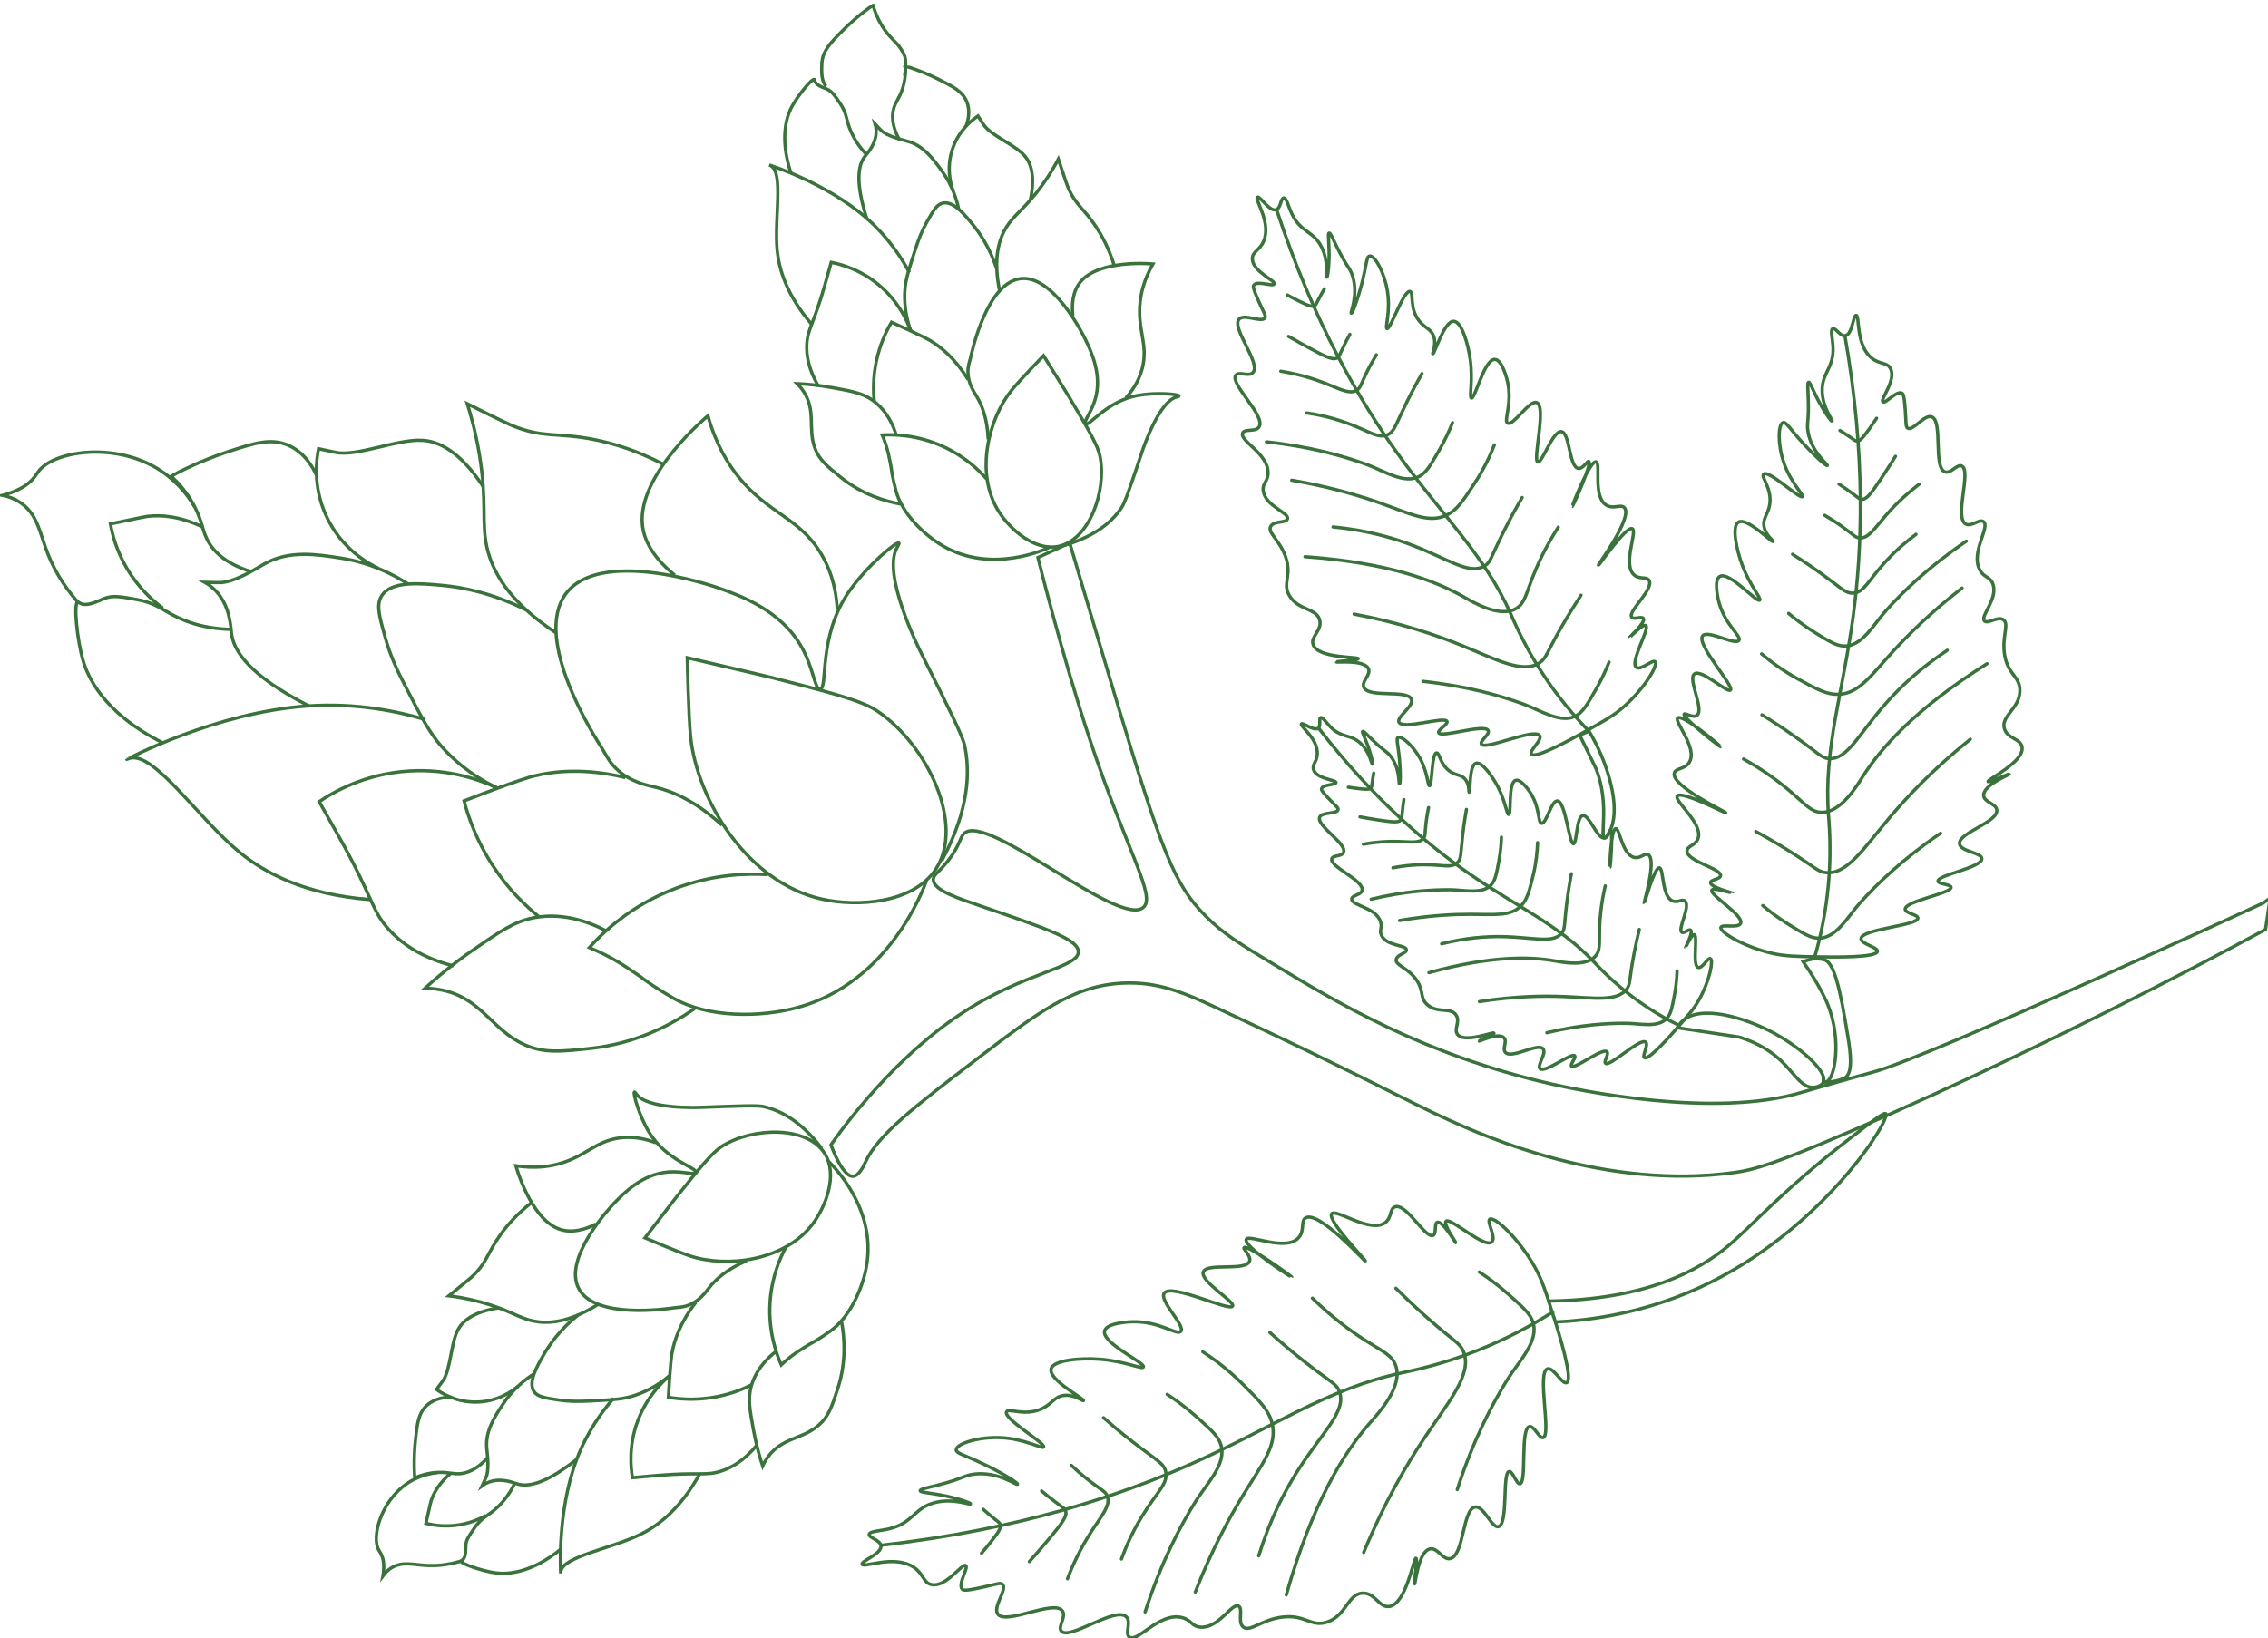 <svg width="346" height="250" viewBox="0 0 346 250" fill="none" xmlns="http://www.w3.org/2000/svg">
<g clip-path="url(#clip0_166_2320)">
<path d="M277.458 146.012C274.038 145.954 272.291 145.918 270.334 145.467C265.938 144.45 262.314 142.197 262.533 141.514C262.707 140.976 265.167 141.703 265.545 140.904C266.106 139.712 260.757 136.529 261.15 135.831C261.419 135.345 264.272 136.333 264.286 136.282C264.301 136.224 260.917 135.417 260.961 134.676C260.99 134.204 262.409 134.182 262.482 133.644C262.642 132.518 257.322 131.45 257.373 129.844C257.395 129.088 258.589 129.059 259.018 128.034C259.978 125.723 255.336 122.235 255.882 121.465C256.5 120.593 263.202 124.125 263.26 124.016C263.326 123.892 254.906 119.946 255.43 117.962C255.634 117.178 257.053 117.425 257.723 116.313C259.032 114.118 255.358 110.122 255.947 109.562C256.667 108.879 262.562 113.886 262.504 113.958C262.445 114.031 256.595 109.475 256.922 108.966C257.068 108.741 258.254 109.606 258.872 109.162C260.08 108.298 257.432 103.654 258.494 102.84C259.571 102.019 263.493 105.791 263.995 105.296C264.629 104.679 258.698 98.313 259.76 97.019C260.553 96.06 264.745 98.546 265.291 97.71C265.72 97.056 263.202 95.414 262.256 91.962C262.191 91.722 261.347 88.568 262.365 87.965C263.806 87.108 267.99 91.998 268.456 91.577C268.755 91.308 266.986 89.404 265.8 86.25C264.92 83.903 264.141 80.299 265.218 79.674C266.542 78.903 270.319 82.842 270.508 82.631C270.603 82.522 269.359 81.723 269.111 80.342C268.886 79.085 269.693 78.562 269.963 77.109C270.436 74.558 268.565 72.763 269.06 72.341C269.839 71.673 274.569 76.186 274.969 75.786C275.231 75.532 273.223 73.737 272.153 70.656C271.185 67.858 271.243 64.733 272.022 64.486C272.509 64.326 273.012 65.409 275.202 67.785C276.978 69.711 278.629 71.157 278.768 71.034C278.935 70.888 276.432 69.115 275.842 65.99C275.566 64.537 276.01 64.37 275.85 60.526C275.799 59.283 275.711 58.367 275.915 58.324C276.192 58.258 276.628 59.864 277.982 62.168C278.593 63.2 279.364 64.341 279.495 64.268C279.67 64.174 278.076 62.321 277.989 59.748C277.894 56.878 279.794 56.209 279.641 52.961C279.575 51.624 279.19 50.338 279.597 50.156C280.041 49.96 280.733 51.37 281.511 51.224C282.588 51.028 282.705 48.107 283.163 48.114C283.738 48.129 283.068 52.627 285.528 54.632C286.78 55.657 287.871 55.236 288.402 56.238C289.349 58.019 286.765 60.969 287.253 61.332C287.653 61.638 289.327 59.559 290.156 59.995C290.353 60.097 290.513 60.351 290.666 62.611C290.804 64.661 290.717 65.133 291.029 65.329C291.852 65.838 293.547 63.2 294.69 63.607C296.451 64.232 294.879 71.361 296.72 72.007C297.63 72.327 298.561 70.757 299.289 71.114C300.788 71.833 298.095 78.976 299.893 79.972C300.766 80.451 301.981 79.1 302.614 79.608C303.655 80.451 300.555 84.317 302.054 87.013C302.716 88.205 303.597 87.943 304.026 89.099C304.87 91.388 302.04 94.011 302.745 94.752C303.255 95.283 304.768 93.968 305.634 94.571C306.559 95.217 305.38 97.107 305.809 99.868C306.297 103 308.225 103.189 308.145 105.478C308.05 108.21 305.256 109.22 305.773 111.146C306.202 112.738 308.269 112.679 308.48 114.002C308.844 116.284 303.117 118.972 303.284 119.263C303.408 119.474 306.479 118.021 306.53 118.115C306.588 118.224 302.505 119.794 302.622 121.4C302.702 122.453 304.507 122.584 304.623 123.594C304.841 125.491 298.729 127.075 298.94 128.761C299.092 129.96 302.309 130.083 302.345 131.021C302.389 132.394 295.549 133.521 295.658 134.458C295.716 134.945 297.593 134.916 297.652 135.395C297.753 136.326 290.586 137.481 290.651 138.745C290.687 139.392 292.587 139.545 292.587 140.097C292.587 141.267 283.993 141.739 283.913 143.229C283.869 144.057 286.503 144.53 286.416 145.169C286.285 146.157 279.808 146.049 277.443 146.012L277.458 146.012Z" stroke="#39723B" stroke-width="0.5" stroke-miterlimit="10"/>
<path d="M276.781 146.252C277.138 145.046 277.647 143.193 278.091 140.904C279.692 132.707 279.095 126.276 278.95 124.408C278.193 114.198 281.14 105.841 282.734 93.873C284.044 84.041 284.713 69.784 281.453 51.224" stroke="#39723B" stroke-width="0.5" stroke-miterlimit="10"/>
<path d="M296.043 127.155C290.207 131.115 286.307 134.938 283.782 137.75C281.911 139.843 280.114 143.244 277.385 143.164C276.184 143.127 275.064 142.43 272.822 141.034C271.134 139.981 269.824 138.949 268.922 138.186" stroke="#39723B" stroke-width="0.5" stroke-linecap="round" stroke-linejoin="round"/>
<path d="M300.591 112.803C294.952 117.316 290.949 121.581 288.221 124.822C284.364 129.415 281.729 133.557 278.469 133.143C277.261 132.99 276.905 132.329 272.837 129.785C270.785 128.499 269.046 127.525 267.86 126.879" stroke="#39723B" stroke-width="0.5" stroke-linecap="round" stroke-linejoin="round"/>
<path d="M303.138 101.278C292.216 108.138 286.947 114.126 284.153 118.536C283.272 119.932 280.762 124.139 277.756 123.95C276.264 123.856 275.413 122.729 273.208 120.833C271.651 119.488 269.279 117.657 265.989 115.819" stroke="#39723B" stroke-width="0.5" stroke-linecap="round" stroke-linejoin="round"/>
<path d="M297.069 99.229C292.798 102.048 289.843 104.926 287.857 107.149C283.563 111.967 281.89 115.95 278.993 115.753C277.851 115.673 277.545 115.019 273.703 112.309C271.644 110.855 269.912 109.758 268.791 109.075" stroke="#39723B" stroke-width="0.5" stroke-linecap="round" stroke-linejoin="round"/>
<path d="M299.325 89.738C294.442 93.517 290.993 96.983 288.737 99.461C285.368 103.16 283.556 105.856 280.456 105.95C278.695 106.001 277.21 105.195 274.394 103.661C271.898 102.302 270.013 100.856 268.747 99.774" stroke="#39723B" stroke-width="0.5" stroke-linecap="round" stroke-linejoin="round"/>
<path d="M299.987 82.573C294.151 86.534 290.251 90.356 287.726 93.168C285.856 95.261 284.058 98.662 281.329 98.582C280.129 98.546 279.008 97.848 276.767 96.453C275.078 95.399 273.768 94.367 272.866 93.604" stroke="#39723B" stroke-width="0.5" stroke-linecap="round" stroke-linejoin="round"/>
<path d="M292.303 81.541C291.11 82.413 289.392 83.801 287.595 85.77C284.982 88.648 284.4 90.363 282.756 90.501C281.591 90.603 281.016 89.818 277.734 87.449C275.952 86.163 274.445 85.189 273.47 84.579" stroke="#39723B" stroke-width="0.5" stroke-linecap="round" stroke-linejoin="round"/>
<path d="M292.805 73.875C290.418 75.699 288.752 77.428 287.66 78.693C285.987 80.633 285.026 82.203 283.68 82.086C283.018 82.028 282.77 81.607 281.082 80.393C279.983 79.601 279.037 79.02 278.389 78.642" stroke="#39723B" stroke-width="0.5" stroke-linecap="round" stroke-linejoin="round"/>
<path d="M289.167 69.638C288.337 70.961 287.624 72.058 287.071 72.894C285.375 75.452 284.72 76.258 283.971 76.193C283.687 76.164 283.563 76.033 282.814 75.459C281.882 74.754 281.089 74.224 280.551 73.875" stroke="#39723B" stroke-width="0.5" stroke-linecap="round" stroke-linejoin="round"/>
<path d="M286.285 63.825C285.812 64.537 285.397 65.133 285.077 65.576C284.094 66.95 283.702 67.378 283.192 67.284C282.996 67.248 282.908 67.16 282.348 66.775C281.664 66.296 281.089 65.932 280.696 65.692" stroke="#39723B" stroke-width="0.5" stroke-linecap="round" stroke-linejoin="round"/>
<path d="M255.882 156.825C257.577 154.899 258.443 153.911 259.185 152.596C260.844 149.646 261.427 146.492 260.932 146.274C260.546 146.099 259.702 147.829 259.069 147.633C258.123 147.342 259.062 142.764 258.472 142.626C258.065 142.531 257.17 144.61 257.133 144.595C257.097 144.573 258.356 142.284 257.926 141.935C257.65 141.71 256.915 142.488 256.58 142.255C255.874 141.776 257.97 138.288 257.053 137.495C256.617 137.125 255.998 137.772 255.219 137.495C253.444 136.856 253.859 132.518 253.153 132.431C252.352 132.329 250.926 137.837 250.839 137.815C250.737 137.786 252.803 131.123 251.435 130.41C250.89 130.127 250.315 131.035 249.354 130.846C247.469 130.461 247.113 126.399 246.494 126.443C245.752 126.494 245.548 132.3 245.621 132.307C245.694 132.307 246.116 126.762 245.672 126.683C245.468 126.646 245.352 127.751 244.791 127.867C243.7 128.1 242.455 124.277 241.466 124.459C240.462 124.641 240.578 128.724 240.047 128.754C239.377 128.79 238.839 122.279 237.587 122.213C236.648 122.163 235.913 125.752 235.171 125.629C234.589 125.534 234.953 123.311 233.512 121.036C233.41 120.876 232.086 118.813 231.234 119.074C230.026 119.445 230.63 124.234 230.157 124.284C229.859 124.314 229.692 122.373 228.535 120.113C227.676 118.435 226.06 116.182 225.173 116.465C224.074 116.814 224.35 120.898 224.139 120.898C224.03 120.898 224.219 119.801 223.572 118.965C222.989 118.202 222.284 118.384 221.345 117.803C219.686 116.771 219.635 114.83 219.154 114.889C218.39 114.983 218.5 119.888 218.077 119.91C217.801 119.924 217.823 117.904 216.651 115.746C215.589 113.799 213.82 112.243 213.282 112.549C212.947 112.738 213.296 113.566 213.507 115.986C213.682 117.948 213.653 119.597 213.507 119.612C213.34 119.626 213.624 117.345 212.183 115.441C211.514 114.554 211.201 114.714 209.141 112.679C208.479 112.025 208.006 111.509 207.882 111.604C207.708 111.72 208.384 112.781 208.974 114.7C209.243 115.557 209.483 116.567 209.374 116.603C209.236 116.654 209.01 114.83 207.62 113.479C206.07 111.975 204.739 112.687 203.007 110.957C202.294 110.245 201.777 109.38 201.471 109.511C201.137 109.656 201.573 110.754 201.1 111.117C200.453 111.618 198.757 110.201 198.531 110.463C198.248 110.79 201.086 112.694 200.962 115.077C200.896 116.291 200.111 116.683 200.402 117.483C200.911 118.907 203.858 118.972 203.822 119.423C203.785 119.801 201.784 119.677 201.61 120.36C201.566 120.52 201.631 120.738 202.81 121.966C203.88 123.078 204.186 123.274 204.135 123.543C203.996 124.255 201.675 123.863 201.326 124.699C200.78 125.992 205.539 128.732 204.972 130.076C204.688 130.745 203.349 130.461 203.174 131.05C202.818 132.242 208.152 134.371 207.795 135.868C207.62 136.594 206.252 136.58 206.216 137.19C206.158 138.193 209.876 138.433 210.611 140.627C210.939 141.594 210.349 141.957 210.771 142.778C211.615 144.406 214.512 144.166 214.563 144.929C214.599 145.482 213.1 145.649 212.998 146.441C212.889 147.284 214.541 147.582 215.858 149.217C217.35 151.07 216.484 152.24 217.794 153.352C219.366 154.681 221.338 153.642 222.145 154.907C222.815 155.946 221.731 157.065 222.364 157.857C223.448 159.216 227.843 157.399 227.916 157.639C227.974 157.813 225.609 158.78 225.638 158.86C225.675 158.947 228.607 157.479 229.444 158.358C229.99 158.932 229.146 160.008 229.655 160.582C230.601 161.658 234.574 159.078 235.404 160.044C235.993 160.735 234.436 162.58 234.938 163.075C235.681 163.794 239.77 160.568 240.236 161.105C240.476 161.389 239.508 162.413 239.748 162.682C240.214 163.213 244.486 159.819 245.155 160.495C245.497 160.844 244.624 161.977 244.93 162.253C245.577 162.849 250.198 158.322 251.064 159.027C251.544 159.419 250.475 161.12 250.875 161.396C251.493 161.825 254.71 158.177 255.882 156.847L255.882 156.825Z" stroke="#39723B" stroke-width="0.5" stroke-miterlimit="10"/>
<path d="M256.355 156.571C255.503 156.157 254.215 155.503 252.716 154.594C247.346 151.331 244.078 147.749 243.103 146.724C237.805 141.136 231.671 138.542 224.205 133.368C218.07 129.117 209.804 122.272 201.129 111.073" stroke="#39723B" stroke-width="0.5" stroke-miterlimit="10"/>
<path d="M235.986 157.588C241.146 156.353 245.243 156.127 248.088 156.149C250.198 156.171 253 156.898 254.339 155.343C254.928 154.66 255.11 153.686 255.467 151.738C255.736 150.263 255.823 149.021 255.852 148.134" stroke="#39723B" stroke-width="0.5" stroke-linecap="round" stroke-linejoin="round"/>
<path d="M225.697 152.843C231.06 152 235.455 151.942 238.642 152.073C243.154 152.262 246.785 152.894 248.204 150.881C248.728 150.132 248.546 149.602 249.187 146.056C249.514 144.268 249.849 142.808 250.089 141.827" stroke="#39723B" stroke-width="0.5" stroke-linecap="round" stroke-linejoin="round"/>
<path d="M217.997 148.425C227.341 145.838 233.345 145.947 237.209 146.63C238.431 146.848 242.041 147.582 243.46 145.823C244.166 144.951 243.962 143.905 244.027 141.725C244.071 140.177 244.253 137.939 244.893 135.185" stroke="#39723B" stroke-width="0.5" stroke-linecap="round" stroke-linejoin="round"/>
<path d="M219.933 144.021C223.666 143.084 226.759 142.895 229 142.924C233.854 142.982 236.918 144.072 238.271 142.364C238.802 141.696 238.591 141.187 239.035 137.692C239.268 135.817 239.537 134.298 239.727 133.324" stroke="#39723B" stroke-width="0.5" stroke-linecap="round" stroke-linejoin="round"/>
<path d="M213.507 140.468C218.077 139.675 221.752 139.516 224.27 139.516C228.032 139.516 230.448 139.879 232.071 138.2C232.988 137.248 233.294 136.013 233.869 133.68C234.378 131.609 234.524 129.836 234.567 128.579" stroke="#39723B" stroke-width="0.5" stroke-linecap="round" stroke-linejoin="round"/>
<path d="M209.185 137.212C214.344 135.977 218.441 135.752 221.287 135.773C223.397 135.795 226.199 136.522 227.538 134.967C228.127 134.284 228.309 133.31 228.666 131.362C228.935 129.887 229.022 128.645 229.051 127.758" stroke="#39723B" stroke-width="0.5" stroke-linecap="round" stroke-linejoin="round"/>
<path d="M212.503 132.423C213.595 132.205 215.232 131.951 217.233 131.951C220.159 131.951 221.403 132.503 222.313 131.66C222.96 131.064 222.815 130.345 223.157 127.329C223.346 125.687 223.564 124.364 223.717 123.514" stroke="#39723B" stroke-width="0.5" stroke-linecap="round" stroke-linejoin="round"/>
<path d="M207.992 128.819C210.218 128.419 212.016 128.368 213.275 128.405C215.203 128.456 216.557 128.724 217.175 127.911C217.481 127.511 217.372 127.162 217.546 125.614C217.663 124.604 217.815 123.783 217.939 123.238" stroke="#39723B" stroke-width="0.5" stroke-linecap="round" stroke-linejoin="round"/>
<path d="M207.475 124.655C208.625 124.866 209.607 125.026 210.342 125.135C212.62 125.484 213.406 125.534 213.74 125.084C213.871 124.909 213.857 124.779 213.915 124.067C213.995 123.194 214.097 122.482 214.177 122.01" stroke="#39723B" stroke-width="0.5" stroke-linecap="round" stroke-linejoin="round"/>
<path d="M205.699 120.121C206.332 120.222 206.878 120.288 207.286 120.339C208.545 120.491 208.981 120.491 209.192 120.157C209.272 120.033 209.272 119.939 209.338 119.43C209.418 118.813 209.505 118.304 209.571 117.97" stroke="#39723B" stroke-width="0.5" stroke-linecap="round" stroke-linejoin="round"/>
<path d="M241.728 111.677C244.646 110.063 246.13 109.228 247.608 107.942C250.919 105.057 253 101.46 252.505 100.973C252.112 100.588 250.329 102.346 249.631 101.83C248.597 101.06 251.741 95.879 251.079 95.45C250.62 95.152 248.626 97.31 248.59 97.274C248.554 97.23 251.093 94.985 250.715 94.367C250.475 93.975 249.238 94.607 248.932 94.178C248.284 93.284 252.359 89.927 251.581 88.568C251.21 87.929 250.169 88.452 249.34 87.769C247.447 86.221 249.842 81.091 249.019 80.677C248.081 80.212 243.94 86.323 243.845 86.257C243.736 86.185 249.165 78.933 247.804 77.465C247.266 76.883 246.159 77.748 245.075 77.094C242.936 75.808 244.267 70.685 243.496 70.474C242.565 70.212 239.792 77.225 239.872 77.261C239.959 77.297 242.899 70.699 242.383 70.409C242.15 70.278 241.531 71.571 240.796 71.477C239.363 71.288 239.508 66.078 238.213 65.867C236.91 65.649 235.266 70.692 234.611 70.503C233.781 70.263 235.957 62.066 234.451 61.441C233.33 60.976 230.863 65.038 230.012 64.566C229.342 64.195 230.754 61.638 229.983 58.23C229.932 57.997 229.204 54.894 228.054 54.843C226.424 54.77 225.063 60.889 224.474 60.744C224.096 60.649 224.736 58.2 224.307 54.945C223.986 52.525 222.997 49.066 221.781 49.023C220.29 48.972 218.849 54.087 218.587 53.993C218.456 53.942 219.162 52.685 218.74 51.377C218.354 50.192 217.423 50.112 216.52 48.986C214.941 47.002 215.72 44.611 215.108 44.473C214.133 44.255 212.132 50.301 211.601 50.142C211.259 50.04 212.161 47.576 211.666 44.437C211.215 41.589 209.731 38.929 208.945 39.067C208.45 39.154 208.515 40.31 207.73 43.362C207.089 45.832 206.332 47.838 206.15 47.794C205.939 47.743 207.278 45.077 206.347 42.119C205.91 40.738 205.459 40.804 203.829 37.425C203.305 36.335 202.956 35.506 202.759 35.557C202.497 35.63 202.854 37.214 202.745 39.808C202.694 40.978 202.556 42.308 202.41 42.308C202.214 42.308 202.738 39.975 201.631 37.73C200.394 35.216 198.459 35.514 197.091 32.643C196.53 31.459 196.276 30.18 195.839 30.209C195.373 30.245 195.417 31.771 194.682 32.004C193.67 32.331 192.222 29.867 191.829 30.085C191.342 30.361 193.983 33.922 192.79 36.778C192.186 38.231 191.051 38.369 191.058 39.474C191.058 41.436 194.638 42.795 194.391 43.333C194.187 43.776 191.786 42.758 191.276 43.514C191.153 43.696 191.131 43.987 192.04 45.999C192.863 47.823 193.154 48.194 192.972 48.499C192.499 49.313 189.828 47.823 189.035 48.696C187.805 50.04 192.433 55.454 191.145 56.849C190.505 57.539 188.991 56.616 188.526 57.256C187.565 58.556 193.168 63.476 192.077 65.155C191.545 65.969 189.879 65.358 189.573 66.085C189.064 67.291 193.503 69.195 193.452 72.196C193.43 73.526 192.55 73.7 192.717 74.9C193.037 77.254 196.683 78.213 196.414 79.172C196.225 79.863 194.311 79.419 193.845 80.342C193.35 81.323 195.235 82.406 196.13 84.978C197.149 87.892 195.577 88.939 196.698 90.872C198.037 93.183 200.904 92.769 201.34 94.665C201.704 96.228 199.892 97.129 200.322 98.364C201.057 100.493 207.213 100.188 207.206 100.508C207.198 100.747 203.887 100.9 203.887 101.009C203.887 101.133 208.123 100.609 208.763 102.048C209.178 102.993 207.686 103.93 208.05 104.853C208.734 106.583 214.723 105.151 215.312 106.699C215.727 107.803 213.02 109.38 213.42 110.201C214.01 111.408 220.421 109.235 220.755 110.092C220.93 110.543 219.3 111.379 219.475 111.807C219.817 112.658 226.512 110.361 227.035 111.488C227.305 112.062 225.74 113.065 225.988 113.537C226.519 114.547 234.138 111.015 234.887 112.258C235.309 112.948 233.257 114.562 233.621 115.07C234.189 115.862 239.712 112.803 241.728 111.684L241.728 111.677Z" stroke="#39723B" stroke-width="0.5" stroke-miterlimit="10"/>
<path d="M242.419 111.575C241.553 110.696 240.272 109.337 238.839 107.578C233.694 101.256 231.256 95.457 230.521 93.778C226.482 84.644 220.108 78.809 213.238 69.246C207.591 61.383 200.467 49.422 194.747 31.967" stroke="#39723B" stroke-width="0.5" stroke-miterlimit="10"/>
<path d="M217.081 103.967C223.921 104.701 229.037 106.198 232.493 107.469C235.062 108.414 238.169 110.514 240.483 109.199C241.502 108.617 242.143 107.506 243.431 105.275C244.398 103.589 245.053 102.106 245.475 101.038" stroke="#39723B" stroke-width="0.5" stroke-linecap="round" stroke-linejoin="round"/>
<path d="M206.573 93.706C213.493 95.007 218.9 96.838 222.735 98.386C228.163 100.573 232.333 102.927 234.946 101.082C235.913 100.399 235.921 99.665 238.249 95.61C239.428 93.561 240.476 91.925 241.197 90.828" stroke="#39723B" stroke-width="0.5" stroke-linecap="round" stroke-linejoin="round"/>
<path d="M199.084 84.949C211.637 85.843 218.922 88.583 223.346 91.104C224.743 91.904 228.833 94.367 231.336 92.834C232.581 92.071 232.792 90.712 233.818 88.067C234.545 86.199 235.739 83.532 237.725 80.444" stroke="#39723B" stroke-width="0.5" stroke-linecap="round" stroke-linejoin="round"/>
<path d="M203.363 80.408C208.334 80.88 212.198 81.999 214.927 83.002C220.835 85.182 224.103 87.842 226.504 86.345C227.45 85.756 227.414 85.051 229.473 80.96C230.579 78.765 231.562 77.029 232.217 75.924" stroke="#39723B" stroke-width="0.5" stroke-linecap="round" stroke-linejoin="round"/>
<path d="M197.061 73.279C202.992 74.296 207.555 75.699 210.633 76.789C215.232 78.424 218.027 79.921 220.741 78.576C222.284 77.813 223.186 76.44 224.903 73.831C226.424 71.52 227.385 69.413 227.974 67.894" stroke="#39723B" stroke-width="0.5" stroke-linecap="round" stroke-linejoin="round"/>
<path d="M193.197 67.422C200.038 68.156 205.153 69.653 208.61 70.924C211.179 71.869 214.286 73.969 216.6 72.654C217.619 72.073 218.259 70.961 219.547 68.73C220.515 67.044 221.17 65.562 221.592 64.493" stroke="#39723B" stroke-width="0.5" stroke-linecap="round" stroke-linejoin="round"/>
<path d="M199.339 63.011C200.773 63.214 202.883 63.621 205.328 64.493C208.901 65.772 210.182 66.979 211.666 66.346C212.714 65.896 212.845 64.959 214.584 61.427C215.531 59.501 216.375 57.975 216.935 57.001" stroke="#39723B" stroke-width="0.5" stroke-linecap="round" stroke-linejoin="round"/>
<path d="M195.388 56.645C198.284 57.118 200.504 57.844 202.032 58.433C204.368 59.334 205.91 60.25 207.016 59.53C207.562 59.174 207.584 58.702 208.472 56.878C209.054 55.693 209.6 54.763 209.985 54.138" stroke="#39723B" stroke-width="0.5" stroke-linecap="round" stroke-linejoin="round"/>
<path d="M196.574 51.333C197.891 52.089 199.019 52.707 199.87 53.172C202.505 54.596 203.436 54.989 204.047 54.589C204.28 54.436 204.317 54.262 204.71 53.426C205.183 52.394 205.626 51.573 205.932 51.028" stroke="#39723B" stroke-width="0.5" stroke-linecap="round" stroke-linejoin="round"/>
<path d="M196.377 45.011C197.112 45.411 197.738 45.731 198.219 45.97C199.696 46.704 200.227 46.893 200.627 46.581C200.78 46.465 200.816 46.341 201.115 45.76C201.486 45.033 201.813 44.459 202.039 44.074" stroke="#39723B" stroke-width="0.5" stroke-linecap="round" stroke-linejoin="round"/>
<path d="M237.012 200.905C235.848 197.185 235.244 195.288 234.116 193.29C231.591 188.813 227.952 185.58 227.276 186.038C226.744 186.401 228.331 188.857 227.574 189.526C226.446 190.528 221.243 185.696 220.595 186.357C220.151 186.815 222.153 189.606 222.102 189.642C222.043 189.678 220.071 186.234 219.271 186.517C218.762 186.699 219.198 188.261 218.631 188.516C217.444 189.046 214.563 183.581 212.823 184.155C212.001 184.424 212.35 185.74 211.375 186.532C209.149 188.327 203.829 184.373 203.16 185.216C202.403 186.176 208.435 192.367 208.334 192.461C208.224 192.57 201.188 184.642 199.172 185.849C198.371 186.328 199.106 187.796 198.095 188.886C196.115 191.03 190.549 188.29 190.119 189.119C189.595 190.122 196.989 194.961 197.054 194.874C197.12 194.787 190.236 189.853 189.784 190.376C189.581 190.608 190.92 191.626 190.629 192.447C190.068 194.046 184.13 192.643 183.577 194.075C183.017 195.513 188.416 198.587 188.045 199.299C187.572 200.193 178.68 195.761 177.61 197.33C176.81 198.507 180.885 202.286 180.142 203.158C179.56 203.841 176.955 201.618 172.858 201.69C172.574 201.69 168.848 201.785 168.514 203.093C168.041 204.946 174.743 207.947 174.437 208.594C174.241 209.008 171.585 207.685 167.742 207.409C164.89 207.198 160.684 207.511 160.349 208.892C159.934 210.585 165.472 213.448 165.297 213.724C165.21 213.869 163.937 212.758 162.336 212.932C160.887 213.092 160.567 214.145 159.061 214.901C156.412 216.238 153.843 214.778 153.545 215.446C153.065 216.507 159.527 220.235 159.221 220.802C159.025 221.165 156.412 219.552 152.686 219.378C149.31 219.218 145.897 220.293 145.875 221.223C145.86 221.812 147.199 222.008 150.518 223.636C153.203 224.951 155.321 226.296 155.233 226.492C155.124 226.717 152.381 224.559 148.764 224.922C147.083 225.089 147.039 225.627 142.775 226.695C141.4 227.037 140.366 227.24 140.381 227.48C140.403 227.8 142.302 227.763 145.264 228.505C146.595 228.839 148.094 229.319 148.058 229.486C148.014 229.704 145.46 228.556 142.615 229.289C139.435 230.111 139.318 232.4 135.702 233.279C134.21 233.642 132.682 233.635 132.609 234.136C132.536 234.681 134.305 234.987 134.399 235.888C134.53 237.123 131.357 238.199 131.517 238.7C131.714 239.318 136.437 237.145 139.428 239.18C140.956 240.219 140.839 241.541 142.113 241.803C144.369 242.261 146.77 238.496 147.33 238.903C147.789 239.245 146.057 241.745 146.799 242.508C146.981 242.689 147.309 242.784 149.834 242.224C152.126 241.716 152.621 241.469 152.926 241.752C153.749 242.486 151.405 245.189 152.221 246.308C153.472 248.03 160.786 244.019 162.081 245.821C162.721 246.715 161.302 248.234 161.921 248.917C163.187 250.32 170.158 245.08 171.825 246.722C172.633 247.522 171.541 249.288 172.305 249.811C173.564 250.683 176.81 246.047 180.244 246.817C181.758 247.158 181.758 248.205 183.17 248.299C185.949 248.488 187.914 244.542 188.955 245.08C189.704 245.465 188.744 247.544 189.683 248.292C190.694 249.091 192.382 247.195 195.548 246.773C199.135 246.301 199.965 248.35 202.454 247.522C205.423 246.534 205.627 243.162 207.911 243.104C209.796 243.06 210.393 245.342 211.921 245.146C214.541 244.804 215.647 237.683 216.018 237.777C216.287 237.842 215.683 241.672 215.807 241.694C215.945 241.723 216.353 236.752 218.15 236.36C219.329 236.106 220.057 238.039 221.199 237.842C223.346 237.472 223.12 230.27 225.034 229.965C226.395 229.747 227.567 233.228 228.607 232.959C230.128 232.567 229.153 224.719 230.223 224.544C230.776 224.45 231.351 226.514 231.889 226.419C232.944 226.23 231.904 218.019 233.316 217.684C234.036 217.51 234.815 219.537 235.419 219.37C236.699 219 234.458 209.444 236.066 208.877C236.961 208.565 238.329 211.29 238.999 210.992C240.039 210.527 237.835 203.478 237.034 200.913L237.012 200.905Z" stroke="#39723B" stroke-width="0.5" stroke-miterlimit="10"/>
<path d="M237.056 200.092C235.848 200.869 233.978 202.017 231.613 203.245C223.142 207.634 215.902 209.044 213.799 209.502C202.359 211.958 194.143 217.873 181.54 223.469C171.177 228.069 155.757 233.388 134.363 235.801" stroke="#39723B" stroke-width="0.5" stroke-miterlimit="10"/>
<path d="M222.313 227.298C224.78 219.646 227.712 214.146 229.983 210.483C231.671 207.758 234.822 204.706 233.861 201.748C233.439 200.448 232.311 199.445 230.055 197.446C228.353 195.935 226.803 194.838 225.675 194.104" stroke="#39723B" stroke-width="0.5" stroke-linecap="round" stroke-linejoin="round"/>
<path d="M208.042 236.898C211.179 229.282 214.563 223.534 217.248 219.508C221.046 213.811 224.736 209.596 223.237 206.167C222.677 204.895 221.84 204.713 217.743 201.087C215.676 199.256 214.039 197.664 212.954 196.582" stroke="#39723B" stroke-width="0.5" stroke-linecap="round" stroke-linejoin="round"/>
<path d="M196.225 243.387C200.227 229.231 205.103 221.543 209.039 217.074C210.284 215.664 214.09 211.566 212.918 208.339C212.336 206.733 210.822 206.174 208.035 204.372C206.063 203.1 203.283 201.094 200.212 198.093" stroke="#39723B" stroke-width="0.5" stroke-linecap="round" stroke-linejoin="round"/>
<path d="M192.026 237.414C193.743 231.833 195.941 227.676 197.746 224.791C201.646 218.549 205.474 215.432 204.331 212.329C203.88 211.108 203.058 210.984 198.852 207.656C196.596 205.876 194.835 204.328 193.721 203.325" stroke="#39723B" stroke-width="0.5" stroke-linecap="round" stroke-linejoin="round"/>
<path d="M182.347 242.937C184.916 236.382 187.609 231.499 189.595 228.236C192.564 223.36 194.944 220.511 194.042 217.089C193.532 215.148 192.164 213.782 189.581 211.203C187.288 208.913 185.098 207.315 183.497 206.276" stroke="#39723B" stroke-width="0.5" stroke-linecap="round" stroke-linejoin="round"/>
<path d="M174.699 245.967C177.166 238.315 180.099 232.814 182.369 229.151C184.057 226.426 187.208 223.374 186.248 220.417C185.826 219.116 184.698 218.113 182.442 216.115C180.739 214.603 179.189 213.506 178.061 212.772" stroke="#39723B" stroke-width="0.5" stroke-linecap="round" stroke-linejoin="round"/>
<path d="M171.09 237.901C171.665 236.309 172.625 233.991 174.212 231.397C176.526 227.611 178.214 226.426 177.836 224.581C177.566 223.273 176.526 222.902 172.873 220.075C170.886 218.535 169.336 217.205 168.354 216.34" stroke="#39723B" stroke-width="0.5" stroke-linecap="round" stroke-linejoin="round"/>
<path d="M162.852 240.909C164.082 237.712 165.443 235.335 166.476 233.729C168.063 231.273 169.474 229.718 168.914 228.279C168.637 227.567 168.092 227.436 166.221 225.983C164.999 225.038 164.06 224.188 163.442 223.607" stroke="#39723B" stroke-width="0.5" stroke-linecap="round" stroke-linejoin="round"/>
<path d="M157.038 238.293C158.217 236.963 159.199 235.822 159.927 234.95C162.183 232.269 162.86 231.295 162.547 230.503C162.43 230.198 162.241 230.111 161.368 229.471C160.291 228.679 159.454 227.989 158.908 227.509" stroke="#39723B" stroke-width="0.5" stroke-linecap="round" stroke-linejoin="round"/>
<path d="M149.739 237.021C150.372 236.273 150.889 235.633 151.275 235.139C152.468 233.621 152.81 233.061 152.541 232.523C152.439 232.32 152.315 232.247 151.711 231.767C150.969 231.172 150.387 230.663 149.994 230.307" stroke="#39723B" stroke-width="0.5" stroke-linecap="round" stroke-linejoin="round"/>
<path d="M133.839 108.501C131.43 106.881 126.838 105.711 117.647 103.371C117.647 103.371 116.046 102.964 104.847 100.37C104.847 100.37 105.022 109.199 105.364 112.498C106.354 121.952 113.892 134.661 125.434 137.212C130.79 138.397 139.253 137.888 142.731 132.678C147.294 125.84 141.443 113.61 133.839 108.501Z" stroke="#39723B" stroke-width="0.5" stroke-miterlimit="10"/>
<path d="M141.363 134.305C140.89 135.672 135.658 149.944 121.664 153.744C115.952 155.299 107.918 155.328 102.708 152.305C99.142 150.234 97.781 149.086 97.781 149.086C95.62 147.611 93.408 146.034 90.038 144.661C89.98 144.639 89.929 144.617 89.9 144.602C91.93 142.335 96.195 138.186 102.97 135.599C108.937 133.324 114.184 133.274 117.138 133.462" stroke="#39723B" stroke-width="0.5" stroke-miterlimit="10"/>
<path d="M143.648 131.399C147.956 123.427 147.963 117.643 147.185 113.849C146.865 112.294 144.762 108.087 140.548 99.679C140.213 99.003 134.516 87.638 136.844 83.576C136.939 83.409 137.23 82.944 137.128 82.857C136.801 82.566 132.289 86.279 129.494 90.312C124.728 97.194 126.365 105.086 125.106 105.151C124.306 105.195 124.117 102.077 122.392 98.916C119.227 93.11 112.903 90.879 109.534 89.695C108.646 89.382 91.428 83.503 86.262 90.69C81.27 97.637 90.679 112.389 91.967 114.402C92.353 115.005 92.855 116.168 93.968 117.258C96.122 119.365 98.713 119.815 100.139 120.164C102.613 120.775 106.092 122.206 110.145 125.92" stroke="#39723B" stroke-width="0.5" stroke-miterlimit="10"/>
<path d="M102.948 87.769C99.215 84.746 98.181 82.028 97.999 80.015C97.294 72.269 107.998 63.447 107.998 63.447C109.221 67.858 111.091 70.801 112.59 72.683C117.153 78.409 121.948 78.94 125.274 84.513C127.137 87.638 127.617 90.814 127.733 93.001" stroke="#39723B" stroke-width="0.5" stroke-miterlimit="10"/>
<path d="M105.968 153.911C102.671 156.207 97.264 159.201 90.169 159.972C85.578 160.473 82.907 160.764 79.887 159.354C74.982 157.072 73.367 152.283 67.385 151.07C66.286 150.845 65.369 150.808 64.824 150.808C66.475 149.297 68.95 147.189 72.173 144.958C76.379 142.052 78.475 140.606 81.495 140.032C83.147 139.719 87.2 139.261 92.476 142.045" stroke="#39723B" stroke-width="0.5" stroke-miterlimit="10"/>
<path d="M95.402 118.653C89.209 117.163 84.53 117.643 81.248 118.464C81.248 118.464 78.985 119.031 70.798 122.213C71.446 124.684 72.683 128.259 75.157 132.06C77.58 135.788 80.295 138.331 82.267 139.923" stroke="#39723B" stroke-width="0.5" stroke-miterlimit="10"/>
<path d="M101.18 70.837C96.959 68.635 93.328 67.618 90.744 67.095C84.959 65.925 82.914 66.935 78.024 64.893C78.024 64.893 76.903 64.428 71.293 61.616C71.824 63.309 72.574 65.99 73.134 69.348C74.342 76.614 73.41 79.674 74.291 83.554C75.07 86.984 77.427 91.737 84.879 96.605" stroke="#39723B" stroke-width="0.5" stroke-miterlimit="10"/>
<path d="M80.236 93.059C74.939 90.407 70.405 89.6 67.531 89.331C64.132 89.011 59.693 88.597 58.223 90.923C57.365 92.282 57.859 94.033 58.791 97.347C59.555 100.043 60.516 102.143 61.702 104.439C64.227 109.337 65.486 111.786 67.363 113.908C68.884 115.63 71.555 118.166 75.826 120.23" stroke="#39723B" stroke-width="0.5" stroke-miterlimit="10"/>
<path d="M69.183 147.4C64.009 146.063 61.09 143.767 59.38 141.899C56.637 138.905 56.913 136.951 51.754 127.751C51.187 126.733 48.698 122.33 48.698 122.33C50.757 120.935 55.604 118.064 62.444 117.65C68.76 117.265 73.585 119.176 75.834 120.237" stroke="#39723B" stroke-width="0.5" stroke-miterlimit="10"/>
<path d="M56.411 137.27C46.507 136.493 40.416 133.215 36.56 130.062C30.141 124.8 23.432 114.54 19.721 115.724C19.561 115.775 19.342 115.87 19.342 115.87C19.342 115.877 32.921 108.646 47.09 107.716C54.388 107.237 60.552 108.516 64.889 109.802" stroke="#39723B" stroke-width="0.5" stroke-miterlimit="10"/>
<path d="M62.233 89.106C60.174 87.762 56.724 85.916 52.125 85.182C48.348 84.586 44.164 83.918 40.38 86.025C39.143 86.715 35.701 88.946 33.423 88.903C33.314 88.903 31.24 88.859 31.24 88.859C31.59 89.055 32.113 89.382 32.645 89.891C35.083 92.18 35.192 95.61 35.315 96.649C35.628 99.272 37.935 103.015 47.097 107.709" stroke="#39723B" stroke-width="0.5" stroke-miterlimit="10"/>
<path d="M73.723 74.26C70.041 68.679 66.781 67.32 64.409 67.189C60.574 66.979 54.483 69.697 51.245 69.035C51.063 68.999 48.596 68.476 48.596 68.476C48.297 69.958 47.679 74.078 49.709 78.591C52.067 83.845 56.426 86.105 57.678 86.701" stroke="#39723B" stroke-width="0.5" stroke-miterlimit="10"/>
<path d="M48.319 72.589C47.73 71.302 46.42 68.97 43.888 67.909C41.261 66.804 38.692 67.647 34.85 68.904C30.018 70.489 25.855 72.705 25.921 72.858C25.935 72.887 26.11 72.836 26.248 72.792C27.231 73.715 28.642 75.234 29.756 77.436C30.964 79.819 30.855 81.069 31.822 82.733C32.674 84.179 34.406 86.032 38.364 87.246" stroke="#39723B" stroke-width="0.5" stroke-miterlimit="10"/>
<path d="M29.654 77.261C27.66 73.948 25.251 72.24 23.912 71.441C17.123 67.386 8.019 68.912 5.851 71.964C5.582 72.342 5.065 73.25 3.951 74.035C2.482 75.074 0.408 75.583 0.408 75.583C1.164 75.742 2.27 76.069 3.333 76.854C5.8 78.664 6.076 81.432 7.35 84.63C8.099 86.497 9.402 89.07 11.862 91.867" stroke="#39723B" stroke-width="0.5" stroke-miterlimit="10"/>
<path d="M24.924 113.399C15.478 108.697 13.28 102.855 12.691 100.856C11.789 97.804 11.185 92.042 11.861 91.867C11.942 91.846 12.007 91.918 12.131 91.998C13.23 92.696 14.983 91.678 15.973 91.301C17.239 90.821 18.469 91.046 20.921 91.497C24.254 92.107 25.004 93.452 28.264 94.716C29.792 95.305 32.084 95.966 35.177 96.039" stroke="#39723B" stroke-width="0.5" stroke-miterlimit="10"/>
<path d="M30.993 80.451C27.34 78.715 24.502 78.555 22.5 78.794C22.5 78.794 21.911 78.867 16.846 79.943C17.137 81.578 17.778 84.041 19.328 86.679C21.154 89.796 23.417 91.744 24.844 92.798" stroke="#39723B" stroke-width="0.5" stroke-miterlimit="10"/>
<path d="M167.822 69.675C167.502 68.003 166.083 65.612 163.252 60.824C163.252 60.824 162.758 59.988 159.199 54.269C159.199 54.269 155.59 57.997 154.36 59.508C150.831 63.839 148.662 72.225 152.381 78.075C154.105 80.785 157.824 84.092 161.433 83.38C166.171 82.442 168.841 74.95 167.822 69.675Z" stroke="#39723B" stroke-width="0.5" stroke-miterlimit="10"/>
<path d="M160.189 83.481C159.425 83.852 151.311 87.587 143.932 83.351C140.919 81.621 137.579 78.3 136.684 74.885C136.066 72.545 135.985 71.506 135.985 71.506C135.702 69.994 135.447 68.425 134.625 66.455C134.61 66.419 134.596 66.39 134.588 66.376C136.371 66.281 139.864 66.332 143.75 68.076C147.17 69.609 149.361 71.767 150.51 73.076" stroke="#39723B" stroke-width="0.5" stroke-miterlimit="10"/>
<path d="M162.35 83.227C167.459 81.716 169.867 79.325 171.126 77.428C171.643 76.651 172.523 74.035 174.277 68.803C174.415 68.381 176.795 61.311 179.451 60.598C179.56 60.569 179.873 60.497 179.866 60.417C179.851 60.162 176.438 59.828 173.6 60.337C168.761 61.209 166.156 65.155 165.603 64.661C165.254 64.348 166.476 62.975 167.073 60.955C168.179 57.234 166.491 53.688 165.588 51.798C165.348 51.297 160.669 41.712 155.539 42.541C150.576 43.34 148.335 53.361 148.029 54.727C147.934 55.134 147.658 55.824 147.665 56.74C147.68 58.506 148.567 59.77 149.011 60.511C149.783 61.79 150.627 63.832 150.758 67.051" stroke="#39723B" stroke-width="0.5" stroke-miterlimit="10"/>
<path d="M163.667 48.259C163.383 45.454 164.082 43.907 164.846 42.991C167.779 39.488 175.885 40.281 175.885 40.281C174.554 42.613 174.102 44.611 173.942 46.014C173.448 50.28 175.209 52.496 174.27 56.18C173.739 58.251 172.618 59.763 171.752 60.722" stroke="#39723B" stroke-width="0.5" stroke-miterlimit="10"/>
<path d="M137.368 76.905C135.047 76.491 131.561 75.481 128.301 72.858C126.191 71.157 124.961 70.169 124.299 68.33C123.222 65.351 124.539 62.691 122.574 59.712C122.21 59.16 121.846 58.767 121.621 58.542C122.931 58.6 124.837 58.753 127.1 59.174C130.047 59.719 131.525 59.988 133.016 61.005C133.832 61.565 135.702 63.055 136.728 66.397" stroke="#39723B" stroke-width="0.5" stroke-miterlimit="10"/>
<path d="M147.68 57.917C145.737 54.727 143.597 52.983 141.894 51.958C141.894 51.958 140.723 51.253 136.007 49.168C135.243 50.461 134.268 52.452 133.708 55.054C133.162 57.605 133.22 59.785 133.38 61.26" stroke="#39723B" stroke-width="0.5" stroke-miterlimit="10"/>
<path d="M169.984 40.513C169.154 37.846 168.077 35.92 167.226 34.627C165.319 31.735 164.053 31.306 162.874 28.436C162.874 28.436 162.605 27.782 161.455 24.286C160.967 25.209 160.167 26.634 158.995 28.254C156.47 31.764 154.804 32.643 153.559 34.62C152.453 36.364 151.449 39.307 152.504 44.423" stroke="#39723B" stroke-width="0.5" stroke-miterlimit="10"/>
<path d="M152.06 41.022C150.976 37.723 149.426 35.506 148.349 34.198C147.076 32.65 145.409 30.637 143.83 30.994C142.906 31.197 142.382 32.127 141.392 33.893C140.585 35.325 140.112 36.596 139.646 38.042C138.649 41.116 138.154 42.657 138.045 44.314C137.958 45.658 138.009 47.816 138.918 50.447" stroke="#39723B" stroke-width="0.5" stroke-miterlimit="10"/>
<path d="M124.852 58.927C123.265 56.224 123.011 54.058 123.083 52.576C123.193 50.2 124.124 49.502 125.82 43.551C126.009 42.889 126.809 40.033 126.809 40.033C128.243 40.31 131.445 41.131 134.45 43.805C137.223 46.268 138.431 49.066 138.918 50.432" stroke="#39723B" stroke-width="0.5" stroke-miterlimit="10"/>
<path d="M123.782 49.429C120.005 44.997 118.848 41.109 118.564 38.202C118.099 33.362 119.59 26.321 117.567 25.275C117.48 25.231 117.349 25.18 117.349 25.18C117.349 25.18 125.98 27.832 132.238 33.326C135.462 36.16 137.485 39.249 138.736 41.581" stroke="#39723B" stroke-width="0.5" stroke-miterlimit="10"/>
<path d="M146.253 31.909C145.962 30.492 145.3 28.298 143.699 26.089C142.382 24.272 140.927 22.259 138.482 21.561C137.681 21.329 135.331 20.827 134.399 19.861C134.355 19.81 133.511 18.938 133.511 18.938C133.577 19.163 133.657 19.519 133.664 19.948C133.715 21.91 132.34 23.371 131.954 23.858C130.993 25.071 130.39 27.578 132.223 33.326" stroke="#39723B" stroke-width="0.5" stroke-miterlimit="10"/>
<path d="M157.191 30.529C157.991 26.684 157.205 24.773 156.281 23.734C154.782 22.055 151.129 20.653 150.067 19.032C150.008 18.938 149.201 17.703 149.201 17.703C148.466 18.189 146.486 19.643 145.446 22.353C144.238 25.507 145.096 28.254 145.366 29.017" stroke="#39723B" stroke-width="0.5" stroke-miterlimit="10"/>
<path d="M147.367 19.287C147.658 18.509 148.087 16.998 147.483 15.508C146.857 13.96 145.438 13.241 143.328 12.173C140.665 10.821 138.016 10.014 137.987 10.102C137.987 10.116 138.074 10.174 138.147 10.211C138.169 10.995 138.118 12.216 137.666 13.59C137.172 15.079 136.604 15.552 136.32 16.642C136.066 17.594 136.015 19.076 137.15 21.227" stroke="#39723B" stroke-width="0.5" stroke-miterlimit="10"/>
<path d="M120.682 26.474C118.732 20.602 120.253 17.274 120.842 16.198C121.737 14.563 123.891 11.918 124.24 12.129C124.284 12.151 124.277 12.209 124.299 12.296C124.459 13.045 125.616 13.35 126.176 13.604C126.904 13.931 127.319 14.534 128.141 15.741C129.262 17.376 129.021 18.248 129.844 20.122C130.229 21.002 130.906 22.223 132.158 23.538" stroke="#39723B" stroke-width="0.5" stroke-miterlimit="10"/>
<path d="M110.181 174.898C108.682 175.821 106.877 178.073 103.268 182.564C103.268 182.564 102.642 183.349 98.392 188.893C98.392 188.893 103.334 191.015 105.255 191.648C110.749 193.472 119.692 192.491 124 186.742C126.001 184.076 127.843 179.265 125.827 176.031C123.178 171.787 114.926 171.962 110.181 174.883L110.181 174.898Z" stroke="#39723B" stroke-width="0.5" stroke-miterlimit="10"/>
<path d="M126.387 177.208C127.028 177.812 133.635 184.286 132.231 192.985C131.656 196.538 129.662 200.985 126.678 203.115C124.633 204.568 123.658 205.033 123.658 205.033C122.297 205.861 120.864 206.683 119.256 208.209C119.227 208.238 119.205 208.259 119.19 208.274C118.441 206.581 117.211 203.18 117.473 198.784C117.706 194.91 118.994 191.996 119.845 190.405" stroke="#39723B" stroke-width="0.5" stroke-miterlimit="10"/>
<path d="M125.347 175.217C122.006 170.836 118.797 169.375 116.498 168.859C115.552 168.648 112.692 168.757 106.972 168.975C106.514 168.99 98.778 169.295 97.112 166.984C97.046 166.89 96.857 166.614 96.784 166.65C96.537 166.759 97.468 170.189 99.004 172.747C101.623 177.114 106.419 178.182 106.135 178.902C105.961 179.352 104.185 178.676 101.995 178.836C97.978 179.134 95.154 182.07 93.655 183.64C93.255 184.054 85.672 192.105 88.365 196.763C90.963 201.269 101.514 199.765 102.948 199.554C103.377 199.496 104.149 199.51 105.036 199.169C106.746 198.507 107.649 197.185 108.202 196.48C109.162 195.266 110.829 193.697 113.907 192.389" stroke="#39723B" stroke-width="0.5" stroke-miterlimit="10"/>
<path d="M90.926 186.786C88.314 188.094 86.546 187.985 85.381 187.578C80.906 186.03 78.701 177.892 78.701 177.892C81.452 178.32 83.555 178.03 84.981 177.666C89.303 176.576 90.803 174.055 94.725 173.619C96.922 173.372 98.807 173.902 100.052 174.389" stroke="#39723B" stroke-width="0.5" stroke-miterlimit="10"/>
<path d="M128.388 201.712C128.839 204.11 129.138 207.852 127.784 211.973C126.911 214.64 126.402 216.187 124.859 217.51C122.363 219.654 119.299 219.349 117.131 222.35C116.731 222.902 116.483 223.403 116.345 223.701C115.923 222.408 115.37 220.511 114.94 218.164C114.387 215.112 114.104 213.586 114.547 211.769C114.788 210.774 115.552 208.419 118.419 206.196" stroke="#39723B" stroke-width="0.5" stroke-miterlimit="10"/>
<path d="M106.172 198.711C103.792 201.763 102.882 204.473 102.511 206.494C102.511 206.494 102.257 207.889 101.965 213.215C103.501 213.477 105.793 213.688 108.522 213.274C111.2 212.867 113.289 212.009 114.664 211.312" stroke="#39723B" stroke-width="0.5" stroke-miterlimit="10"/>
<path d="M81.088 183.516C78.81 185.296 77.333 187.048 76.394 188.348C74.291 191.255 74.342 192.636 71.984 194.838C71.984 194.838 71.446 195.339 68.477 197.737C69.546 197.868 71.227 198.122 73.229 198.66C77.558 199.815 79.028 201.102 81.401 201.588C83.496 202.017 86.727 201.908 91.297 199.009" stroke="#39723B" stroke-width="0.5" stroke-miterlimit="10"/>
<path d="M88.168 200.68C85.367 202.947 83.78 205.251 82.914 206.777C81.881 208.579 80.542 210.926 81.459 212.329C81.997 213.143 83.089 213.31 85.17 213.622C86.858 213.877 88.263 213.869 89.835 213.789C93.182 213.622 94.856 213.542 96.508 213.034C97.847 212.627 99.921 211.784 102.14 209.938" stroke="#39723B" stroke-width="0.5" stroke-miterlimit="10"/>
<path d="M115.537 220.431C113.5 222.96 111.491 223.999 110.028 224.479C107.678 225.249 106.659 224.602 100.263 225.147C99.557 225.206 96.486 225.482 96.486 225.482C96.231 223.992 95.853 220.591 97.337 216.703C98.713 213.114 100.983 210.919 102.133 209.945" stroke="#39723B" stroke-width="0.5" stroke-miterlimit="10"/>
<path d="M106.717 224.951C103.799 230.234 100.452 232.785 97.738 234.122C93.211 236.353 85.832 237.494 85.556 239.841C85.541 239.943 85.541 240.088 85.541 240.088C85.541 240.088 84.937 230.765 87.979 222.691C89.544 218.535 91.799 215.439 93.604 213.368" stroke="#39723B" stroke-width="0.5" stroke-miterlimit="10"/>
<path d="M81.452 209.647C80.185 210.454 78.301 211.893 76.736 214.254C75.455 216.195 74.036 218.346 74.255 220.962C74.327 221.819 74.699 224.283 74.109 225.533C74.08 225.591 73.541 226.732 73.541 226.732C73.738 226.586 74.051 226.383 74.466 226.208C76.35 225.438 78.279 226.23 78.883 226.426C80.418 226.913 83.074 226.579 87.972 222.684" stroke="#39723B" stroke-width="0.5" stroke-miterlimit="10"/>
<path d="M76.103 199.568C72.079 200.201 70.514 201.668 69.845 202.947C68.768 205.018 68.746 209.066 67.567 210.694C67.502 210.788 66.592 212.024 66.592 212.024C67.341 212.561 69.474 213.935 72.486 213.949C75.994 213.964 78.337 212.118 78.985 211.573" stroke="#39723B" stroke-width="0.5" stroke-miterlimit="10"/>
<path d="M68.797 213.201C67.931 213.201 66.315 213.346 65.093 214.48C63.819 215.657 63.645 217.292 63.383 219.726C63.048 222.8 63.237 225.656 63.332 225.656C63.354 225.656 63.368 225.547 63.383 225.46C64.14 225.147 65.34 224.748 66.839 224.682C68.462 224.61 69.132 224.988 70.296 224.864C71.315 224.755 72.77 224.261 74.444 222.379" stroke="#39723B" stroke-width="0.5" stroke-miterlimit="10"/>
<path d="M66.708 224.704C64.365 224.98 62.815 225.881 62.037 226.419C58.078 229.159 56.644 234.58 57.794 236.542C57.932 236.781 58.311 237.297 58.464 238.111C58.667 239.187 58.434 240.459 58.434 240.459C58.711 240.081 59.169 239.55 59.875 239.158C61.498 238.249 63.099 238.787 65.195 238.889C66.417 238.947 68.171 238.867 70.34 238.213" stroke="#39723B" stroke-width="0.5" stroke-miterlimit="10"/>
<path d="M85.57 236.389C80.593 240.437 76.802 240.182 75.543 240.008C73.622 239.739 70.274 238.627 70.347 238.213C70.354 238.162 70.412 238.148 70.485 238.097C71.147 237.668 71.024 236.44 71.067 235.793C71.118 234.972 71.555 234.347 72.421 233.105C73.6 231.419 74.531 231.332 76.052 229.849C76.765 229.151 77.704 228.047 78.519 226.354" stroke="#39723B" stroke-width="0.5" stroke-miterlimit="10"/>
<path d="M68.811 224.762C66.934 226.346 66.133 227.88 65.762 229.042C65.762 229.042 65.653 229.384 64.977 232.458C65.959 232.705 67.48 232.967 69.335 232.778C71.526 232.552 73.17 231.789 74.116 231.266" stroke="#39723B" stroke-width="0.5" stroke-miterlimit="10"/>
<path d="M345.289 137.791C345.289 137.791 294.67 161.168 285.807 163.58C285.392 163.697 281.099 164.859 275.088 166.625C275.073 166.625 275.059 166.632 275.059 166.632C261.494 170.796 240.289 166.247 236.527 165.375C217.09 160.906 203.948 152.971 194.306 147.143C189.161 144.033 186.534 142.427 183.914 139.774C179.14 134.935 177.336 130.328 170.08 106.093C166.93 95.556 163.196 82.846 163.196 82.846L158.343 85.077C158.343 85.077 161.967 99.829 166.202 112.669C171.972 130.153 176.492 136.846 174.374 138.503C170.546 141.504 150.462 123.78 147.056 127.203C146.445 127.813 146.423 129.049 144.669 131.301C143.228 133.154 142.384 133.431 142.384 134.208C142.384 135.923 146.43 137.158 150.127 138.43C159.594 141.686 164.324 143.306 164.506 145.115C164.768 147.717 156.363 148.218 146.474 154.788C135.013 162.403 126.775 174.699 126.775 174.699C126.775 174.699 128.434 179.48 130.079 179.495C131.076 179.495 131.825 177.765 131.993 177.402C133.892 173.18 139.641 168.783 148.81 161.771C158.35 154.475 163.699 150.384 171.296 150.021C176.812 149.759 180.865 151.583 186.083 154.01C206.567 163.537 214.739 168.071 220.976 170.883C226.652 173.449 244.954 181.617 264.536 178.928C267.41 178.535 270.692 177.852 288.703 169.837C319.885 155.987 345.368 141.958 345.622 141.827L346.342 137.03L345.289 137.791Z" stroke="#39723B" stroke-width="0.5" stroke-miterlimit="10"/>
<path d="M278.164 165.124C278.164 165.124 278.477 165.109 278.615 165.073C279.888 164.768 281.06 158.765 278.819 153.228C278.819 153.228 277.691 150.452 275.078 146.739C275.078 146.739 275.922 146.448 276.526 146.346C276.526 146.346 277.32 146.216 278.258 146.441C279.794 146.804 280.696 150.641 281.933 158.329C282.246 160.277 282.77 163.707 281.46 164.47C281.235 164.601 280.652 164.826 280.027 164.964C279.059 165.175 278.171 165.131 278.164 165.117L278.164 165.124Z" stroke="#39723B" stroke-width="0.5" stroke-miterlimit="10"/>
<path d="M278.164 165.124C277.873 165.807 276.788 165.916 276.723 165.923C274.904 166.09 273.732 163.772 271.644 161.803C270.436 160.669 268.478 159.23 265.327 158.249C262.183 157.777 259.033 157.298 255.882 156.825C255.998 156.6 256.202 156.28 256.515 155.953C259.324 153.068 266.288 155.43 269.963 157.298C274.307 159.499 278.884 163.452 278.164 165.124Z" stroke="#39723B" stroke-width="0.5" stroke-miterlimit="10"/>
<path d="M244.791 127.867C244.035 127.736 245.577 122.722 243.532 117.403C243.532 117.403 243.46 117.207 240.993 112.171C240.993 112.171 241.553 111.938 242.426 111.575C243.947 114.14 244.813 116.429 245.315 118.071C246.953 123.412 246.036 125.861 245.672 126.683C245.526 127.002 245.119 127.925 244.791 127.867Z" stroke="#39723B" stroke-width="0.5" stroke-miterlimit="10"/>
<path d="M237.1 201.741C242.412 201.501 251.421 200.44 261.099 195.601C278.498 186.895 288.504 170.748 287.682 169.934C287.442 169.695 285.732 171.01 282.312 173.641C272.204 181.416 267.343 186.968 263.879 189.925C259.171 193.951 251.064 198.297 236.365 198.537" stroke="#39723B" stroke-width="0.5" stroke-miterlimit="10"/>
</g>
<path d="M126 13.153C125.416 12.382 125.289 11.517 125.382 9.681C125.477 7.773 126.7 6.537 128.518 4.702C130.812 2.381 133.286 0.669 133.348 0.756C133.354 0.772 133.283 0.864 133.22 0.927C133.481 1.803 133.974 3.139 134.941 4.521C135.995 6.018 136.758 6.366 137.448 7.485C138.057 8.461 138.409 8.879 138 11.612" stroke="#39723B" stroke-width="0.5" stroke-miterlimit="10"/>
<defs>
<clipPath id="clip0_166_2320">
<rect width="346" height="240" fill="white" transform="matrix(-1 8.74228e-08 8.74228e-08 1 346 10)"/>
</clipPath>
</defs>
</svg>
